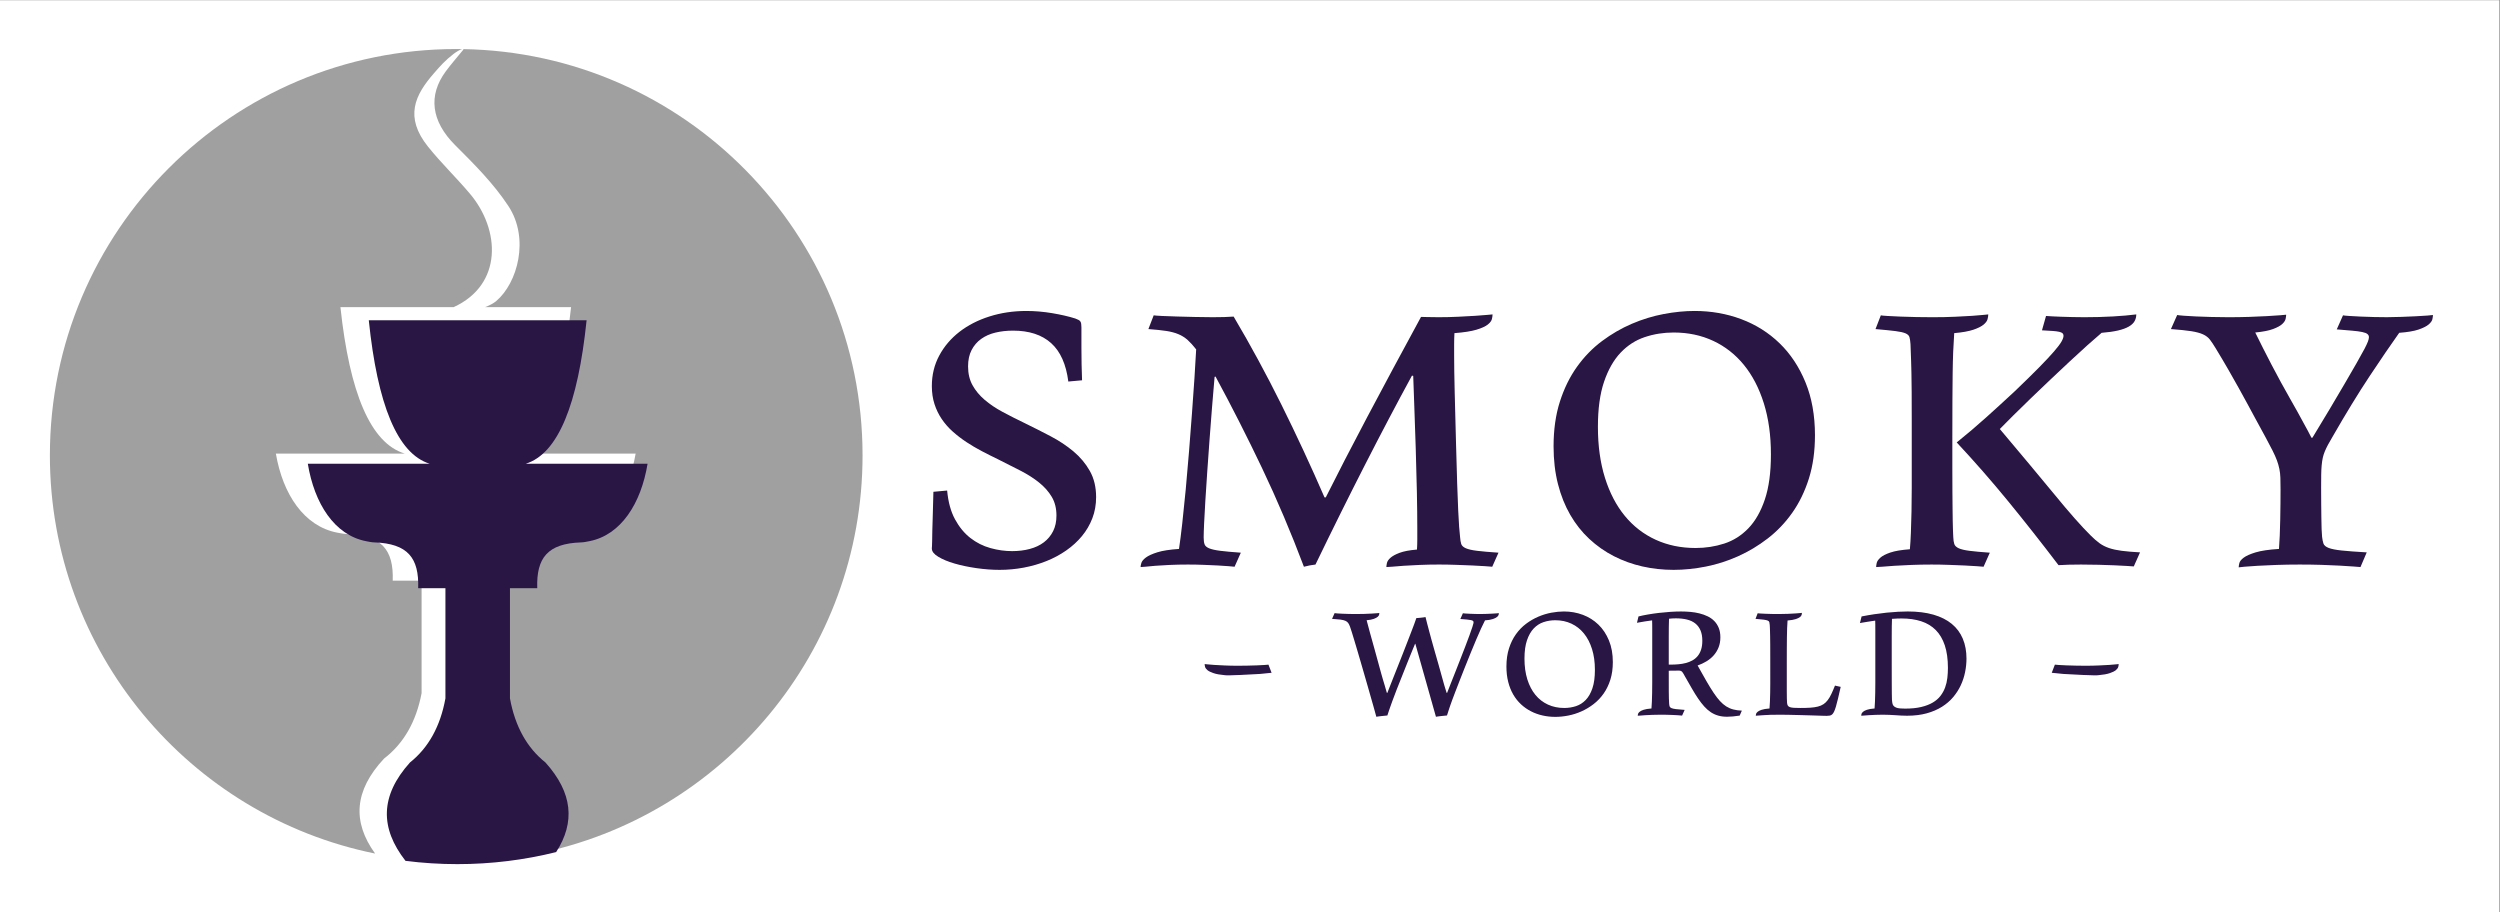 <?xml version="1.0" encoding="UTF-8" standalone="no"?>
<svg
   xmlns:dc="http://purl.org/dc/elements/1.1/"
   xmlns:cc="http://creativecommons.org/ns#"
   xmlns:rdf="http://www.w3.org/1999/02/22-rdf-syntax-ns#"
   xmlns:svg="http://www.w3.org/2000/svg"
   xmlns="http://www.w3.org/2000/svg"
   viewBox="0 0 2225.773 812"
   height="812"
   width="2225.773"
   xml:space="preserve"
   id="svg2"
   version="1.1"><rect x="0" y="0" width="2225.773" height="812" fill="#808080" stroke="none"/><defs
     id="defs6"><clipPath
       id="clipPath20"
       clipPathUnits="userSpaceOnUse"><path
         id="path18"
         d="M 0,609 H 1669.333 V 0 H 0 Z" /></clipPath><clipPath
       id="clipPath88"
       clipPathUnits="userSpaceOnUse"><path
         id="path86"
         d="m 313.091,394.783 h 62.476 v -82.48 h -62.476 z" /></clipPath><clipPath
       id="clipPath92"
       clipPathUnits="userSpaceOnUse"><path
         id="path90"
         d="m 375.567,353.543 c 0,22.776 -13.986,41.24 -31.238,41.24 -17.252,0 -31.238,-18.464 -31.238,-41.24 0,-22.776 13.986,-41.24 31.238,-41.24 17.252,0 31.238,18.464 31.238,41.24" /></clipPath><clipPath
       id="clipPath96"
       clipPathUnits="userSpaceOnUse"><path
         id="path94"
         d="M -32768,32767 H 32767 V -32768 H -32768 Z" /></clipPath><radialGradient
       id="radialGradient104"
       spreadMethod="pad"
       gradientTransform="matrix(31.238,0,0,-41.24,344.329,353.543)"
       gradientUnits="userSpaceOnUse"
       r="1"
       cy="0"
       cx="0"
       fy="0"
       fx="0"><stop
         id="stop98"
         offset="0"
         style="stop-opacity:1;stop-color:#ffffff" /><stop
         id="stop100"
         offset="0.07"
         style="stop-opacity:1;stop-color:#ffffff" /><stop
         id="stop102"
         offset="1"
         style="stop-opacity:0;stop-color:#ffffff" /></radialGradient><mask
       id="mask106"
       height="1"
       width="1"
       y="0"
       x="0"
       maskUnits="userSpaceOnUse"><g
         id="g116"><g
           id="g114"
           clip-path="url(#clipPath96)"><g
             id="g112"><g
               id="g110"><path
                 id="path108"
                 style="fill:url(#radialGradient104);stroke:none"
                 d="M -32768,32767 H 32767 V -32768 H -32768 Z" /></g></g></g></g></mask><radialGradient
       id="radialGradient124"
       spreadMethod="pad"
       gradientTransform="matrix(31.238,0,0,-41.24,344.329,353.543)"
       gradientUnits="userSpaceOnUse"
       r="1"
       cy="0"
       cx="0"
       fy="0"
       fx="0"><stop
         id="stop118"
         offset="0"
         style="stop-opacity:1;stop-color:#ffffff" /><stop
         id="stop120"
         offset="0.07"
         style="stop-opacity:1;stop-color:#ffffff" /><stop
         id="stop122"
         offset="1"
         style="stop-opacity:1;stop-color:#231f20" /></radialGradient><clipPath
       id="clipPath150"
       clipPathUnits="userSpaceOnUse"><path
         id="path148"
         d="m 292.734,115.71 h 77.919 V 33.229 h -77.919 z" /></clipPath><clipPath
       id="clipPath154"
       clipPathUnits="userSpaceOnUse"><path
         id="path152"
         d="m 370.653,74.47 c 0,22.776 -17.442,41.24 -38.96,41.24 -21.516,0 -38.96,-18.464 -38.96,-41.24 0,-22.777 17.444,-41.241 38.96,-41.241 21.518,0 38.96,18.464 38.96,41.241" /></clipPath><clipPath
       id="clipPath158"
       clipPathUnits="userSpaceOnUse"><path
         id="path156"
         d="M -32768,32767 H 32767 V -32768 H -32768 Z" /></clipPath><radialGradient
       id="radialGradient166"
       spreadMethod="pad"
       gradientTransform="matrix(38.96,0,0,-41.24,331.694,74.469)"
       gradientUnits="userSpaceOnUse"
       r="1"
       cy="0"
       cx="0"
       fy="0"
       fx="0"><stop
         id="stop160"
         offset="0"
         style="stop-opacity:1;stop-color:#ffffff" /><stop
         id="stop162"
         offset="0.07"
         style="stop-opacity:1;stop-color:#ffffff" /><stop
         id="stop164"
         offset="1"
         style="stop-opacity:0;stop-color:#ffffff" /></radialGradient><mask
       id="mask168"
       height="1"
       width="1"
       y="0"
       x="0"
       maskUnits="userSpaceOnUse"><g
         id="g178"><g
           id="g176"
           clip-path="url(#clipPath158)"><g
             id="g174"><g
               id="g172"><path
                 id="path170"
                 style="fill:url(#radialGradient166);stroke:none"
                 d="M -32768,32767 H 32767 V -32768 H -32768 Z" /></g></g></g></g></mask><radialGradient
       id="radialGradient186"
       spreadMethod="pad"
       gradientTransform="matrix(38.96,0,0,-41.24,331.694,74.469)"
       gradientUnits="userSpaceOnUse"
       r="1"
       cy="0"
       cx="0"
       fy="0"
       fx="0"><stop
         id="stop180"
         offset="0"
         style="stop-opacity:1;stop-color:#ffffff" /><stop
         id="stop182"
         offset="0.07"
         style="stop-opacity:1;stop-color:#ffffff" /><stop
         id="stop184"
         offset="1"
         style="stop-opacity:1;stop-color:#231f20" /></radialGradient><clipPath
       id="clipPath212"
       clipPathUnits="userSpaceOnUse"><path
         id="path210"
         d="M 267.16,294.22 H 421.498 V 255.912 H 267.16 Z" /></clipPath><clipPath
       id="clipPath216"
       clipPathUnits="userSpaceOnUse"><path
         id="path214"
         d="m 421.491,279.437 c -0.583,10.296 -35.602,16.687 -78.218,14.273 -42.615,-2.414 -76.689,-12.718 -76.106,-23.015 0.584,-10.297 35.603,-16.686 78.218,-14.273 42.616,2.414 76.689,12.718 76.106,23.015" /></clipPath><clipPath
       id="clipPath220"
       clipPathUnits="userSpaceOnUse"><path
         id="path218"
         d="M -32768,32767 H 32767 V -32768 H -32768 Z" /></clipPath><radialGradient
       id="radialGradient228"
       spreadMethod="pad"
       gradientTransform="matrix(77.162,4.37,1.056,-18.644,344.329,275.066)"
       gradientUnits="userSpaceOnUse"
       r="1"
       cy="0"
       cx="0"
       fy="0"
       fx="0"><stop
         id="stop222"
         offset="0"
         style="stop-opacity:1;stop-color:#ffffff" /><stop
         id="stop224"
         offset="0.07"
         style="stop-opacity:1;stop-color:#ffffff" /><stop
         id="stop226"
         offset="1"
         style="stop-opacity:0;stop-color:#ffffff" /></radialGradient><mask
       id="mask230"
       height="1"
       width="1"
       y="0"
       x="0"
       maskUnits="userSpaceOnUse"><g
         id="g240"><g
           id="g238"
           clip-path="url(#clipPath220)"><g
             id="g236"><g
               id="g234"><path
                 id="path232"
                 style="fill:url(#radialGradient228);stroke:none"
                 d="M -32768,32767 H 32767 V -32768 H -32768 Z" /></g></g></g></g></mask><radialGradient
       id="radialGradient248"
       spreadMethod="pad"
       gradientTransform="matrix(77.162,4.37,1.056,-18.644,344.329,275.066)"
       gradientUnits="userSpaceOnUse"
       r="1"
       cy="0"
       cx="0"
       fy="0"
       fx="0"><stop
         id="stop242"
         offset="0"
         style="stop-opacity:1;stop-color:#ffffff" /><stop
         id="stop244"
         offset="0.07"
         style="stop-opacity:1;stop-color:#ffffff" /><stop
         id="stop246"
         offset="1"
         style="stop-opacity:1;stop-color:#231f20" /></radialGradient></defs><g
     transform="matrix(1.333,0,0,-1.333,0,812)"
     id="g10"><path
       id="path12"
       style="fill:#ffffff;fill-opacity:1;fill-rule:nonzero;stroke:none"
       d="M 0,0 H 1669.333 V 609 H 0 Z" /><g
       id="g14"><g
         clip-path="url(#clipPath20)"
         id="g16"><g
           transform="translate(632.599,281.523)"
           id="g22"><path
             id="path24"
             style="fill:#291644;fill-opacity:1;fill-rule:nonzero;stroke:none"
             d="m 0,0 c 0.693,-7.648 2.45,-14.063 5.267,-19.242 2.815,-5.18 6.239,-9.334 10.272,-12.463 4.031,-3.129 8.482,-5.371 13.35,-6.726 4.866,-1.356 9.699,-2.034 14.496,-2.034 4.239,0 8.186,0.486 11.837,1.46 3.65,0.973 6.779,2.45 9.386,4.433 2.607,1.981 4.658,4.448 6.154,7.405 1.494,2.953 2.242,6.448 2.242,10.48 0,4.797 -1.043,8.952 -3.129,12.464 -2.085,3.51 -4.902,6.691 -8.447,9.541 -3.546,2.852 -7.684,5.493 -12.411,7.927 -4.73,2.434 -9.736,4.971 -15.019,7.613 -3.616,1.738 -7.213,3.546 -10.794,5.424 -3.582,1.877 -7.005,3.893 -10.272,6.049 -3.27,2.154 -6.31,4.484 -9.126,6.987 -2.816,2.504 -5.267,5.284 -7.353,8.344 -2.086,3.059 -3.72,6.414 -4.901,10.064 -1.184,3.65 -1.773,7.666 -1.773,12.045 0,7.44 1.651,14.237 4.953,20.39 3.302,6.153 7.804,11.436 13.506,15.853 5.7,4.414 12.393,7.838 20.076,10.272 7.683,2.433 15.87,3.651 24.562,3.651 5.699,0 11.454,-0.488 17.26,-1.46 5.803,-0.975 10.932,-2.157 15.384,-3.547 0.902,-0.349 1.631,-0.661 2.189,-0.938 0.556,-0.279 0.973,-0.626 1.251,-1.043 0.277,-0.418 0.47,-0.939 0.574,-1.564 0.104,-0.626 0.156,-1.461 0.156,-2.504 V 95.323 c 0,-3.477 0.035,-7.162 0.105,-11.054 0.069,-3.896 0.173,-7.441 0.312,-10.638 L 80.93,72.797 c -1.46,11.54 -5.284,20.092 -11.472,25.655 -6.189,5.562 -14.671,8.343 -25.447,8.343 -4.172,0 -8.083,-0.435 -11.734,-1.303 -3.65,-0.87 -6.831,-2.278 -9.543,-4.223 -2.711,-1.949 -4.849,-4.433 -6.414,-7.457 -1.564,-3.026 -2.345,-6.66 -2.345,-10.899 0,-4.798 0.991,-8.987 2.971,-12.567 1.982,-3.582 4.676,-6.832 8.084,-9.751 3.406,-2.921 7.404,-5.616 11.993,-8.083 4.589,-2.469 9.491,-4.955 14.705,-7.457 5.84,-2.852 11.611,-5.772 17.313,-8.761 5.699,-2.99 10.811,-6.38 15.331,-10.169 4.519,-3.79 8.169,-8.152 10.95,-13.088 2.781,-4.938 4.172,-10.742 4.172,-17.417 0,-5.076 -0.835,-9.787 -2.503,-14.132 -1.669,-4.345 -3.98,-8.309 -6.935,-11.888 -2.956,-3.582 -6.45,-6.78 -10.482,-9.595 -4.033,-2.818 -8.431,-5.181 -13.192,-7.093 -4.764,-1.913 -9.804,-3.372 -15.122,-4.38 -5.32,-1.007 -10.727,-1.512 -16.219,-1.512 -4.937,0 -10.082,0.382 -15.436,1.148 -5.354,0.765 -10.238,1.79 -14.652,3.075 -4.417,1.287 -8.048,2.798 -10.898,4.537 -2.852,1.738 -4.276,3.546 -4.276,5.424 v 0.312 c 0,0.21 0.034,0.731 0.104,1.564 0,0.766 0.034,1.946 0.104,3.547 0,1.528 0.034,3.702 0.104,6.518 0.069,2.817 0.173,6.344 0.313,10.585 0.139,4.242 0.278,9.387 0.418,15.436 z" /></g><g
           transform="translate(949.105,397.496)"
           id="g26"><path
             id="path28"
             style="fill:#291644;fill-opacity:1;fill-rule:nonzero;stroke:none"
             d="m 0,0 c 0.417,0 1.736,-0.035 3.963,-0.104 2.224,-0.07 4.832,-0.104 7.821,-0.104 4.449,0 8.814,0.104 13.09,0.313 4.275,0.208 8.082,0.416 11.419,0.625 3.338,0.209 6.049,0.418 8.135,0.626 2.086,0.208 3.198,0.314 3.339,0.314 0,-0.835 -0.141,-1.861 -0.418,-3.077 -0.28,-1.218 -1.2,-2.451 -2.764,-3.702 -1.564,-1.251 -4.085,-2.4 -7.562,-3.443 -3.476,-1.043 -8.378,-1.807 -14.705,-2.294 -0.14,-2.573 -0.208,-5.006 -0.208,-7.3 v -7.614 c 0,-6.189 0.119,-14.271 0.365,-24.248 0.243,-9.977 0.538,-21.397 0.886,-34.26 0.277,-10.917 0.538,-19.972 0.782,-27.168 0.244,-7.197 0.469,-13.125 0.678,-17.781 0.209,-4.659 0.417,-8.327 0.626,-11.004 0.208,-2.676 0.417,-4.953 0.626,-6.831 0.138,-1.946 0.4,-3.493 0.781,-4.64 0.382,-1.147 1.391,-2.086 3.026,-2.817 1.633,-0.729 4.136,-1.303 7.509,-1.72 3.371,-0.417 8.151,-0.834 14.34,-1.251 l -4.172,-9.387 c -0.766,0.07 -2.346,0.192 -4.745,0.365 -2.399,0.174 -5.25,0.331 -8.552,0.47 -3.303,0.139 -6.902,0.278 -10.794,0.417 -3.895,0.139 -7.718,0.208 -11.472,0.208 -4.521,0 -8.813,-0.086 -12.88,-0.26 -4.068,-0.173 -7.684,-0.365 -10.847,-0.575 -3.164,-0.208 -5.754,-0.416 -7.77,-0.625 -2.017,-0.139 -3.232,-0.208 -3.65,-0.208 0,0.625 0.121,1.512 0.365,2.659 0.243,1.147 1.024,2.311 2.347,3.493 1.319,1.182 3.353,2.295 6.1,3.338 2.746,1.043 6.623,1.773 11.629,2.19 0.139,2.154 0.209,4.311 0.209,6.466 v 8.135 c 0,6.675 -0.088,14.461 -0.261,23.361 -0.174,8.9 -0.435,18.842 -0.782,29.829 -0.349,10.22 -0.662,19.398 -0.938,27.533 -0.349,8.133 -0.592,15.017 -0.732,20.649 l -0.833,0.209 c -10.292,-18.913 -20.772,-38.815 -31.444,-59.708 -10.674,-20.893 -21.677,-43.056 -33.009,-66.486 -1.251,-0.138 -2.539,-0.328 -3.858,-0.573 -1.322,-0.243 -2.608,-0.539 -3.86,-0.887 -8.621,22.875 -17.938,44.828 -27.949,65.86 -10.013,21.031 -20.374,41.421 -31.08,61.168 l -0.626,-0.209 c -0.557,-6.466 -1.131,-13.297 -1.721,-20.493 -0.591,-7.196 -1.146,-14.41 -1.668,-21.641 -0.521,-7.231 -1.026,-14.305 -1.512,-21.223 -0.488,-6.919 -0.905,-13.263 -1.251,-19.033 -0.349,-5.773 -0.626,-10.831 -0.835,-15.175 -0.208,-4.346 -0.313,-7.561 -0.313,-9.647 0,-1.878 0.191,-3.389 0.573,-4.537 0.381,-1.147 1.408,-2.069 3.077,-2.764 1.67,-0.695 4.154,-1.251 7.457,-1.668 3.301,-0.417 7.874,-0.834 13.714,-1.251 l -4.171,-9.387 c -0.696,0.07 -2.018,0.192 -3.963,0.365 -1.948,0.174 -4.328,0.331 -7.144,0.47 -2.816,0.139 -5.945,0.278 -9.387,0.417 -3.441,0.139 -7.004,0.208 -10.69,0.208 -4.38,0 -8.431,-0.086 -12.149,-0.26 -3.721,-0.173 -6.954,-0.365 -9.7,-0.575 -2.747,-0.208 -4.954,-0.416 -6.622,-0.625 -1.739,-0.139 -2.78,-0.208 -3.129,-0.208 0,0.625 0.174,1.53 0.522,2.711 0.349,1.181 1.354,2.398 3.023,3.65 1.67,1.252 4.224,2.415 7.666,3.493 3.442,1.078 8.256,1.826 14.445,2.243 0.694,4.589 1.424,10.308 2.19,17.157 0.764,6.846 1.527,14.303 2.294,22.37 0.765,8.064 1.495,16.478 2.19,25.239 0.695,8.76 1.357,17.313 1.982,25.656 0.626,8.343 1.182,16.217 1.669,23.622 0.485,7.405 0.869,13.819 1.146,19.242 -2.016,2.571 -3.91,4.657 -5.682,6.257 -1.775,1.599 -3.807,2.885 -6.103,3.86 -2.294,0.971 -5.022,1.702 -8.186,2.189 -3.164,0.486 -7.144,0.903 -11.941,1.251 l 3.545,9.178 c 0.835,-0.14 2.676,-0.277 5.528,-0.416 2.85,-0.141 6.187,-0.262 10.011,-0.365 3.823,-0.105 7.858,-0.21 12.099,-0.314 4.24,-0.104 8.169,-0.156 11.785,-0.156 2.571,0 5.179,0.034 7.822,0.104 2.641,0.069 4.693,0.172 6.153,0.313 11.194,-18.913 21.814,-38.483 31.862,-58.716 10.045,-20.233 19.658,-40.919 28.837,-62.055 h 0.833 c 7.786,15.575 16.982,33.39 27.586,53.451 C -25.432,-47.054 -13.42,-24.683 0,0" /></g><g
           transform="translate(1067.246,324.075)"
           id="g30"><path
             id="path32"
             style="fill:#291644;fill-opacity:1;fill-rule:nonzero;stroke:none"
             d="m 0,0 c 0,-12.655 1.564,-23.987 4.693,-34 3.128,-10.012 7.543,-18.494 13.244,-25.446 5.702,-6.953 12.569,-12.273 20.599,-15.957 8.03,-3.687 16.911,-5.528 26.647,-5.528 6.743,0 13.157,0.992 19.242,2.972 6.083,1.981 11.436,5.371 16.06,10.169 4.623,4.797 8.291,11.211 11.003,19.241 2.711,8.03 4.068,18.06 4.068,30.09 0,12.723 -1.582,24.125 -4.745,34.207 -3.165,10.08 -7.597,18.615 -13.298,25.604 -5.702,6.987 -12.533,12.34 -20.493,16.06 -7.962,3.719 -16.775,5.58 -26.439,5.58 -6.744,0 -13.177,-1.026 -19.294,-3.077 C 25.169,57.864 19.798,54.405 15.174,49.539 10.55,44.671 6.865,38.204 4.12,30.14 1.372,22.074 0,12.027 0,0 m 64.558,77.385 c 11.053,0 21.447,-1.826 31.182,-5.475 9.734,-3.65 18.251,-9.006 25.552,-16.061 7.3,-7.059 13.07,-15.749 17.312,-26.074 4.241,-10.325 6.362,-22.128 6.362,-35.407 0,-10.708 -1.357,-20.355 -4.068,-28.941 -2.711,-8.588 -6.414,-16.201 -11.106,-22.84 -4.693,-6.641 -10.153,-12.358 -16.374,-17.155 -6.224,-4.798 -12.828,-8.762 -19.815,-11.891 -6.989,-3.129 -14.168,-5.423 -21.537,-6.884 -7.371,-1.459 -14.533,-2.189 -21.485,-2.189 -7.231,0 -14.219,0.765 -20.963,2.295 -6.745,1.528 -13.088,3.822 -19.032,6.883 -5.944,3.058 -11.387,6.882 -16.322,11.472 -4.938,4.589 -9.178,9.942 -12.724,16.061 -3.546,6.117 -6.294,13.001 -8.239,20.65 -1.947,7.648 -2.921,16.025 -2.921,25.135 0,11.123 1.409,21.083 4.224,29.88 2.817,8.794 6.624,16.546 11.421,23.256 4.797,6.709 10.359,12.427 16.687,17.156 6.325,4.727 12.983,8.587 19.971,11.577 6.988,2.988 14.081,5.161 21.276,6.518 7.196,1.356 14.062,2.034 20.599,2.034" /></g><g
           transform="translate(1306.89,313.647)"
           id="g34"><path
             id="path36"
             style="fill:#291644;fill-opacity:1;fill-rule:nonzero;stroke:none"
             d="m 0,0 c 6.742,5.423 13.384,11.07 19.919,16.946 6.535,5.875 12.828,11.629 18.877,17.262 6.604,6.325 12.01,11.627 16.218,15.903 4.205,4.277 7.524,7.823 9.96,10.638 2.433,2.815 4.101,5.022 5.006,6.623 0.903,1.598 1.355,2.885 1.355,3.859 0,0.695 -0.208,1.251 -0.625,1.668 -0.418,0.418 -1.165,0.747 -2.242,0.992 -1.08,0.242 -2.556,0.432 -4.434,0.573 -1.877,0.139 -4.241,0.277 -7.092,0.418 l 2.712,9.595 c 0.974,-0.072 2.348,-0.158 4.12,-0.262 1.773,-0.104 3.789,-0.193 6.049,-0.26 2.258,-0.071 4.71,-0.141 7.353,-0.209 2.641,-0.07 5.319,-0.104 8.03,-0.104 6.814,0 13.245,0.172 19.294,0.521 6.05,0.347 11.194,0.798 15.436,1.357 0,-1.67 -0.383,-3.181 -1.148,-4.538 -0.766,-1.356 -2.051,-2.555 -3.858,-3.598 -1.809,-1.043 -4.19,-1.913 -7.145,-2.608 -2.956,-0.695 -6.622,-1.216 -11.002,-1.563 -2.644,-2.227 -5.806,-4.99 -9.491,-8.292 C 83.606,61.618 79.661,58.002 75.455,54.075 71.248,50.146 66.92,46.079 62.471,41.873 58.021,37.665 53.727,33.563 49.59,29.566 45.453,25.567 41.576,21.778 37.962,18.198 34.346,14.617 31.287,11.54 28.784,8.968 42.968,-7.858 55.101,-22.389 65.183,-34.626 c 10.01,-12.237 18.11,-21.416 24.299,-27.533 2.155,-2.156 4.155,-3.895 5.997,-5.214 1.841,-1.322 3.946,-2.383 6.31,-3.181 2.362,-0.8 5.162,-1.408 8.396,-1.826 3.232,-0.417 7.316,-0.766 12.253,-1.043 l -4.171,-9.386 c -0.834,0.071 -2.365,0.174 -4.589,0.313 -2.226,0.141 -4.938,0.279 -8.135,0.417 -3.198,0.141 -6.745,0.262 -10.638,0.365 -3.894,0.105 -7.857,0.156 -11.888,0.156 -2.712,0 -5.46,-0.034 -8.24,-0.103 -2.782,-0.069 -5.042,-0.173 -6.779,-0.314 -11.264,14.81 -22.44,28.994 -33.53,42.552 C 23.377,-25.865 11.889,-12.725 0,0 m -2.921,3.649 v -21.067 c 0,-5.98 0.017,-11.211 0.052,-15.695 0.034,-4.486 0.068,-8.292 0.105,-11.421 0.034,-3.129 0.068,-5.823 0.104,-8.082 0.035,-2.26 0.087,-4.224 0.156,-5.893 0.069,-1.669 0.139,-3.233 0.208,-4.693 0.069,-1.946 0.296,-3.493 0.679,-4.641 0.382,-1.146 1.355,-2.086 2.92,-2.816 1.564,-0.73 3.964,-1.303 7.197,-1.721 3.232,-0.417 7.769,-0.834 13.609,-1.251 l -4.172,-9.387 c -0.764,0.071 -2.277,0.193 -4.536,0.366 -2.26,0.173 -4.99,0.331 -8.187,0.469 -3.199,0.14 -6.71,0.279 -10.533,0.417 -3.826,0.14 -7.65,0.208 -11.473,0.208 -4.729,0 -9.229,-0.086 -13.506,-0.259 -4.275,-0.173 -8.099,-0.366 -11.472,-0.576 -3.373,-0.208 -6.101,-0.416 -8.187,-0.625 -2.155,-0.138 -3.441,-0.208 -3.858,-0.208 0,0.625 0.121,1.512 0.365,2.66 0.242,1.147 1.058,2.346 2.45,3.598 1.391,1.251 3.615,2.399 6.676,3.442 3.057,1.043 7.404,1.772 13.036,2.189 0.276,2.921 0.504,6.587 0.678,11.004 0.172,4.414 0.312,9.177 0.417,14.287 0.104,5.11 0.157,10.377 0.157,15.801 v 44.532 c 0,7.787 -0.019,14.288 -0.053,19.503 -0.036,5.215 -0.088,9.402 -0.156,12.566 -0.07,3.165 -0.14,5.806 -0.208,7.927 -0.071,2.12 -0.141,4.016 -0.21,5.685 -0.069,1.598 -0.14,3.51 -0.208,5.735 -0.141,1.946 -0.365,3.477 -0.678,4.589 -0.313,1.112 -1.218,1.982 -2.711,2.607 -1.496,0.626 -3.791,1.13 -6.884,1.513 -3.094,0.381 -7.457,0.817 -13.088,1.303 l 3.545,9.178 c 0.626,-0.14 2.138,-0.278 4.537,-0.416 2.399,-0.141 5.249,-0.28 8.551,-0.418 3.302,-0.141 6.867,-0.245 10.691,-0.313 3.823,-0.07 7.439,-0.104 10.846,-0.104 5.493,0 10.499,0.104 15.019,0.313 4.519,0.208 8.377,0.416 11.575,0.625 3.198,0.209 5.701,0.418 7.51,0.626 1.808,0.208 2.816,0.314 3.024,0.314 0,-0.905 -0.156,-1.966 -0.469,-3.181 -0.312,-1.219 -1.2,-2.436 -2.66,-3.651 -1.458,-1.218 -3.72,-2.347 -6.778,-3.39 C 8.099,74.255 3.823,73.49 -1.669,73.004 -1.948,69.041 -2.175,64.938 -2.348,60.697 -2.521,56.456 -2.645,51.641 -2.712,46.253 -2.782,40.864 -2.835,34.71 -2.869,27.794 -2.904,20.874 -2.921,12.828 -2.921,3.649" /></g><g
           transform="translate(1523.171,282.149)"
           id="g38"><path
             id="path40"
             style="fill:#291644;fill-opacity:1;fill-rule:nonzero;stroke:none"
             d="m 0,0 c 0,3.059 -0.036,5.666 -0.105,7.821 -0.07,2.156 -0.295,4.155 -0.677,5.997 -0.384,1.842 -0.923,3.719 -1.617,5.632 -0.696,1.911 -1.686,4.136 -2.972,6.676 -1.287,2.536 -2.868,5.544 -4.745,9.02 -1.947,3.477 -4.277,7.752 -6.988,12.828 -1.53,2.851 -3.181,5.909 -4.955,9.178 -1.772,3.268 -3.719,6.813 -5.84,10.637 -2.122,3.823 -4.45,7.943 -6.988,12.36 -2.538,4.414 -5.371,9.193 -8.499,14.339 -1.391,2.295 -2.643,4.172 -3.755,5.633 -1.113,1.46 -2.643,2.642 -4.588,3.546 -1.948,0.902 -4.589,1.616 -7.926,2.138 -3.337,0.521 -7.859,0.99 -13.558,1.407 l 4.172,9.387 c 0.693,-0.141 2.171,-0.296 4.432,-0.469 2.258,-0.175 4.954,-0.331 8.083,-0.47 3.129,-0.14 6.57,-0.262 10.324,-0.365 3.755,-0.105 7.509,-0.156 11.264,-0.156 4.797,0 9.42,0.068 13.871,0.208 4.448,0.138 8.447,0.313 11.994,0.521 3.545,0.209 6.466,0.4 8.76,0.573 2.293,0.173 3.65,0.296 4.068,0.367 0,-0.696 -0.123,-1.618 -0.365,-2.764 -0.245,-1.148 -1.009,-2.314 -2.295,-3.494 -1.287,-1.183 -3.338,-2.295 -6.154,-3.338 -2.815,-1.043 -6.762,-1.809 -11.837,-2.294 1.53,-3.129 3.233,-6.555 5.111,-10.272 1.877,-3.72 3.822,-7.509 5.841,-11.369 2.014,-3.859 4.066,-7.701 6.152,-11.524 2.086,-3.824 4.103,-7.44 6.049,-10.846 1.878,-3.408 3.546,-6.362 5.007,-8.865 1.389,-2.573 2.641,-4.867 3.755,-6.884 1.111,-2.016 2.12,-3.858 3.023,-5.526 0.903,-1.669 1.773,-3.338 2.607,-5.007 h 0.625 c 3.964,6.466 7.771,12.775 11.421,18.93 3.651,6.152 7.004,11.837 10.065,17.051 3.058,5.214 5.735,9.837 8.03,13.872 2.295,4.031 4.067,7.229 5.319,9.594 1.043,2.015 1.789,3.614 2.243,4.797 0.45,1.182 0.677,2.154 0.677,2.92 0,0.835 -0.331,1.529 -0.991,2.086 -0.661,0.556 -1.808,1.008 -3.441,1.355 -1.634,0.348 -3.826,0.643 -6.572,0.887 -2.746,0.242 -6.24,0.538 -10.48,0.887 l 4.172,9.386 c 0.555,-0.14 1.929,-0.278 4.119,-0.416 2.189,-0.141 4.745,-0.28 7.666,-0.418 2.92,-0.141 5.961,-0.244 9.125,-0.313 3.164,-0.07 5.962,-0.104 8.396,-0.104 2.989,0 6.221,0.068 9.7,0.208 3.475,0.138 6.708,0.278 9.698,0.418 2.988,0.137 5.544,0.295 7.666,0.468 2.12,0.173 3.353,0.295 3.702,0.366 0,-0.697 -0.122,-1.617 -0.365,-2.763 -0.244,-1.148 -1.079,-2.331 -2.503,-3.547 -1.426,-1.217 -3.668,-2.346 -6.727,-3.389 -3.06,-1.043 -7.371,-1.774 -12.932,-2.19 C 73.63,96.783 67.042,87.137 59.498,75.768 51.954,64.4 43.732,50.964 34.834,35.459 33.581,33.373 32.539,31.549 31.705,29.984 30.87,28.42 30.157,26.924 29.566,25.499 28.976,24.074 28.523,22.648 28.21,21.224 27.898,19.798 27.653,18.163 27.48,16.321 27.307,14.479 27.201,12.341 27.167,9.907 27.132,7.473 27.115,4.554 27.115,1.147 c 0,-3.754 0.017,-7.335 0.052,-10.742 0.034,-3.407 0.069,-6.518 0.105,-9.335 0.035,-2.815 0.086,-5.301 0.157,-7.456 0.068,-2.156 0.173,-3.859 0.313,-5.11 0.208,-1.878 0.522,-3.408 0.938,-4.589 0.417,-1.183 1.564,-2.139 3.442,-2.868 1.877,-0.731 4.779,-1.304 8.708,-1.721 3.927,-0.417 9.507,-0.834 16.738,-1.252 l -4.171,-9.803 c -0.765,0.07 -2.346,0.193 -4.745,0.366 -2.399,0.174 -5.407,0.364 -9.021,0.573 -3.616,0.208 -7.718,0.383 -12.307,0.521 -4.589,0.14 -9.422,0.208 -14.496,0.208 -5.494,0 -10.655,-0.085 -15.487,-0.259 -4.834,-0.173 -9.073,-0.366 -12.724,-0.576 -3.65,-0.208 -6.59,-0.416 -8.813,-0.625 -2.226,-0.208 -3.477,-0.346 -3.755,-0.417 0,0.626 0.139,1.549 0.418,2.764 0.276,1.216 1.251,2.451 2.92,3.703 1.669,1.251 4.328,2.433 7.978,3.545 3.65,1.112 8.847,1.878 15.592,2.295 0.208,2.571 0.381,5.579 0.522,9.021 0.138,3.442 0.242,6.969 0.312,10.586 0.068,3.615 0.12,7.16 0.157,10.637 C -0.019,-5.911 0,-2.782 0,0" /></g><g
           transform="translate(945.987,196.331)"
           id="g42"><path
             id="path44"
             style="fill:#291644;fill-opacity:1;fill-rule:nonzero;stroke:none"
             d="m 0,0 c 0.425,0.028 0.899,0.063 1.423,0.106 0.523,0.042 1.061,0.091 1.613,0.149 0.553,0.057 1.089,0.119 1.613,0.19 0.524,0.072 1.012,0.15 1.465,0.234 0.282,-1.16 0.637,-2.554 1.062,-4.182 0.424,-1.628 0.885,-3.375 1.38,-5.242 0.494,-1.869 1.018,-3.808 1.57,-5.818 0.552,-2.009 1.111,-4.005 1.678,-5.987 l 3.226,-11.293 c 0.707,-2.462 1.486,-5.264 2.335,-8.405 0.85,-3.17 1.797,-6.398 2.845,-9.681 h 0.34 c 0.65,1.699 1.457,3.765 2.42,6.2 0.961,2.404 1.987,4.994 3.078,7.769 1.088,2.773 2.208,5.625 3.353,8.555 1.147,2.928 2.236,5.737 3.27,8.426 1.033,2.69 1.967,5.18 2.802,7.473 0.834,2.293 1.493,4.176 1.974,5.647 0.367,1.075 0.587,1.846 0.658,2.314 0.07,0.467 0.107,0.729 0.107,0.785 0,0.367 -0.136,0.665 -0.404,0.893 -0.27,0.225 -0.744,0.409 -1.422,0.551 -0.68,0.141 -1.586,0.261 -2.717,0.361 -1.133,0.099 -2.563,0.219 -4.288,0.36 l 1.698,3.822 C 31.276,3.17 31.822,3.113 32.713,3.058 33.604,3 34.646,2.943 35.833,2.887 c 1.189,-0.057 2.421,-0.1 3.693,-0.127 1.275,-0.029 2.407,-0.043 3.398,-0.043 1.217,0 2.512,0.028 3.885,0.086 1.372,0.056 2.646,0.111 3.821,0.169 1.174,0.056 2.179,0.12 3.015,0.191 0.834,0.07 1.322,0.12 1.463,0.149 0,-0.284 -0.056,-0.659 -0.17,-1.125 -0.112,-0.467 -0.466,-0.949 -1.061,-1.444 -0.593,-0.496 -1.514,-0.955 -2.759,-1.38 -1.246,-0.425 -3.001,-0.721 -5.264,-0.892 -1.586,-3.057 -3.532,-7.31 -5.839,-12.758 -2.306,-5.448 -4.975,-11.98 -8.002,-19.593 -1.331,-3.369 -2.492,-6.326 -3.482,-8.874 -0.991,-2.547 -1.861,-4.798 -2.61,-6.751 -0.751,-1.952 -1.396,-3.658 -1.933,-5.115 -0.538,-1.458 -1.011,-2.781 -1.423,-3.97 -0.41,-1.188 -0.778,-2.292 -1.103,-3.312 -0.325,-1.019 -0.658,-2.066 -0.998,-3.141 -0.509,-0.057 -1.076,-0.113 -1.698,-0.171 -0.622,-0.055 -1.267,-0.119 -1.931,-0.19 -0.665,-0.071 -1.324,-0.149 -1.976,-0.234 -0.65,-0.085 -1.245,-0.169 -1.782,-0.255 l -13.756,48.741 h -0.169 c -0.482,-1.19 -0.992,-2.421 -1.529,-3.694 -0.538,-1.302 -1.125,-2.738 -1.762,-4.309 -0.636,-1.572 -1.345,-3.333 -2.124,-5.286 -0.778,-1.954 -1.663,-4.175 -2.652,-6.666 -1.728,-4.246 -3.171,-7.882 -4.33,-10.911 -1.162,-3.029 -2.139,-5.619 -2.93,-7.77 -0.793,-2.151 -1.43,-3.948 -1.911,-5.392 -0.481,-1.471 -0.906,-2.759 -1.273,-3.863 -0.509,-0.057 -1.077,-0.113 -1.699,-0.171 -0.623,-0.055 -1.267,-0.119 -1.932,-0.19 -0.665,-0.071 -1.322,-0.149 -1.974,-0.234 -0.651,-0.085 -1.246,-0.169 -1.784,-0.255 -0.084,0.369 -0.296,1.162 -0.636,2.378 -0.339,1.217 -0.764,2.745 -1.273,4.586 -0.538,1.81 -1.133,3.891 -1.784,6.241 -0.651,2.32 -1.352,4.782 -2.102,7.387 -0.749,2.604 -1.52,5.279 -2.313,8.025 -0.793,2.744 -1.579,5.456 -2.357,8.13 -0.778,2.674 -1.535,5.257 -2.27,7.748 -0.737,2.491 -1.416,4.769 -2.039,6.835 -0.623,2.066 -1.174,3.871 -1.656,5.414 -0.481,1.542 -0.863,2.695 -1.146,3.46 -0.368,0.99 -0.764,1.79 -1.189,2.399 -0.425,0.607 -1.047,1.096 -1.868,1.465 -0.821,0.367 -1.932,0.642 -3.333,0.828 -1.4,0.184 -3.262,0.345 -5.583,0.488 l 1.699,3.821 c 0.283,-0.058 0.891,-0.121 1.825,-0.192 0.934,-0.07 2.059,-0.134 3.376,-0.19 1.316,-0.058 2.758,-0.107 4.33,-0.15 1.571,-0.042 3.134,-0.063 4.691,-0.063 1.897,0 3.75,0.028 5.563,0.086 1.81,0.056 3.438,0.127 4.882,0.211 1.443,0.086 2.632,0.163 3.567,0.234 0.932,0.07 1.485,0.12 1.655,0.148 0,-0.283 -0.05,-0.658 -0.148,-1.125 -0.1,-0.466 -0.426,-0.941 -0.977,-1.421 -0.553,-0.482 -1.4,-0.935 -2.548,-1.359 -1.145,-0.426 -2.753,-0.736 -4.818,-0.934 0.565,-2.377 1.301,-5.138 2.208,-8.279 0.905,-3.142 1.895,-6.694 2.971,-10.657 l 3.142,-11.464 c 0.452,-1.67 0.877,-3.22 1.274,-4.649 0.396,-1.429 0.799,-2.844 1.209,-4.244 0.411,-1.403 0.842,-2.838 1.296,-4.31 0.424,-1.501 0.891,-3.128 1.401,-4.883 h 0.34 c 0.423,1.104 0.998,2.569 1.719,4.395 0.722,1.825 1.528,3.869 2.419,6.135 0.893,2.264 1.854,4.691 2.888,7.281 1.033,2.59 2.066,5.2 3.099,7.833 1.033,2.632 2.039,5.215 3.015,7.748 0.977,2.533 1.882,4.875 2.717,7.026 0.835,2.152 1.557,4.055 2.166,5.711 0.607,1.655 1.054,2.922 1.336,3.8" /></g><g
           transform="translate(1018.197,169.244)"
           id="g46"><path
             id="path48"
             style="fill:#291644;fill-opacity:1;fill-rule:nonzero;stroke:none"
             d="m 0,0 c 0,-5.152 0.637,-9.765 1.911,-13.842 1.274,-4.075 3.07,-7.528 5.392,-10.358 2.32,-2.831 5.115,-4.996 8.385,-6.496 3.268,-1.5 6.884,-2.25 10.847,-2.25 2.746,0 5.357,0.403 7.833,1.21 2.478,0.806 4.656,2.185 6.538,4.138 1.883,1.953 3.376,4.565 4.481,7.834 1.103,3.27 1.654,7.352 1.654,12.249 0,5.179 -0.643,9.821 -1.931,13.925 -1.289,4.105 -3.093,7.579 -5.414,10.423 -2.32,2.845 -5.101,5.024 -8.342,6.539 -3.241,1.514 -6.829,2.272 -10.762,2.272 -2.746,0 -5.364,-0.418 -7.855,-1.253 C 10.246,23.555 8.06,22.146 6.177,20.166 4.295,18.186 2.795,15.553 1.678,12.27 0.56,8.985 0,4.896 0,0 m 26.28,31.503 c 4.501,0 8.732,-0.743 12.696,-2.23 3.962,-1.485 7.429,-3.666 10.401,-6.539 2.973,-2.873 5.32,-6.41 7.048,-10.613 1.726,-4.203 2.59,-9.008 2.59,-14.414 0,-4.359 -0.553,-8.287 -1.657,-11.782 -1.103,-3.495 -2.61,-6.595 -4.52,-9.297 -1.911,-2.704 -4.134,-5.031 -6.667,-6.984 -2.533,-1.954 -5.221,-3.567 -8.067,-4.841 -2.844,-1.274 -5.767,-2.207 -8.766,-2.801 -3.001,-0.595 -5.916,-0.893 -8.746,-0.893 -2.945,0 -5.788,0.313 -8.534,0.935 -2.746,0.622 -5.329,1.556 -7.748,2.802 -2.421,1.245 -4.635,2.802 -6.645,4.671 -2.01,1.867 -3.735,4.046 -5.18,6.538 -1.443,2.489 -2.561,5.292 -3.354,8.405 -0.793,3.113 -1.189,6.524 -1.189,10.232 0,4.53 0.574,8.583 1.72,12.164 1.147,3.582 2.696,6.737 4.65,9.468 1.953,2.732 4.215,5.059 6.792,6.985 2.576,1.923 5.286,3.495 8.13,4.712 2.844,1.216 5.732,2.102 8.662,2.654 2.929,0.552 5.724,0.828 8.384,0.828" /></g><g
           transform="translate(1119.319,196.161)"
           id="g50"><path
             id="path52"
             style="fill:#291644;fill-opacity:1;fill-rule:nonzero;stroke:none"
             d="M 0,0 C -0.792,0 -1.527,-0.021 -2.207,-0.063 -2.886,-0.105 -3.679,-0.17 -4.585,-0.255 -4.641,-1.897 -4.685,-3.673 -4.712,-5.583 -4.74,-7.494 -4.754,-9.666 -4.754,-12.1 v -18.808 h 1.188 c 1.784,0 3.545,0.078 5.286,0.233 1.741,0.155 3.396,0.44 4.967,0.849 1.572,0.411 3.029,0.991 4.375,1.742 1.342,0.749 2.503,1.711 3.48,2.886 0.977,1.175 1.741,2.604 2.293,4.288 0.552,1.684 0.827,3.658 0.827,5.923 0,2.716 -0.403,5.024 -1.209,6.921 -0.807,1.895 -1.969,3.445 -3.482,4.649 -1.515,1.202 -3.368,2.072 -5.561,2.61 C 5.215,-0.27 2.746,0 0,0 M -15.793,-43.051 V -7.43 c 0,1.33 -0.008,2.484 -0.02,3.46 -0.016,0.977 -0.038,1.847 -0.065,2.611 -1.698,-0.227 -3.403,-0.474 -5.116,-0.743 -1.713,-0.269 -3.375,-0.559 -4.988,-0.87 l 1.018,4.246 c 1.812,0.452 3.899,0.883 6.263,1.294 2.362,0.411 4.811,0.765 7.345,1.062 2.532,0.297 5.073,0.53 7.621,0.701 2.548,0.169 4.924,0.255 7.132,0.255 2.066,0 4.153,-0.094 6.262,-0.276 2.109,-0.185 4.133,-0.517 6.072,-0.998 1.938,-0.482 3.764,-1.132 5.477,-1.954 1.712,-0.82 3.198,-1.875 4.458,-3.162 1.259,-1.289 2.25,-2.823 2.972,-4.607 0.721,-1.782 1.083,-3.863 1.083,-6.241 0,-2.462 -0.39,-4.685 -1.168,-6.665 -0.779,-1.983 -1.847,-3.751 -3.205,-5.307 -1.359,-1.557 -2.966,-2.902 -4.819,-4.034 -1.855,-1.133 -3.858,-2.08 -6.008,-2.844 2.179,-3.936 4.132,-7.395 5.858,-10.382 1.727,-2.985 3.326,-5.582 4.799,-7.79 1.471,-2.207 2.886,-4.055 4.245,-5.54 1.358,-1.487 2.766,-2.689 4.225,-3.609 1.457,-0.92 3.028,-1.599 4.712,-2.037 1.684,-0.44 3.587,-0.702 5.711,-0.786 l -1.444,-3.312 c -1.528,-0.255 -3.05,-0.445 -4.564,-0.574 -1.514,-0.127 -2.81,-0.191 -3.884,-0.191 -2.181,0 -4.155,0.255 -5.923,0.765 -1.77,0.509 -3.411,1.267 -4.925,2.271 -1.515,1.004 -2.952,2.257 -4.31,3.757 -1.359,1.5 -2.724,3.255 -4.097,5.265 -1.372,2.01 -2.775,4.26 -4.202,6.751 -1.43,2.489 -2.994,5.223 -4.692,8.194 l -1.104,1.953 c -0.254,0.424 -0.489,0.756 -0.7,0.997 -0.213,0.241 -0.44,0.424 -0.68,0.552 -0.24,0.128 -0.495,0.212 -0.765,0.256 -0.268,0.042 -0.573,0.063 -0.912,0.063 H 0.977 c -0.368,-0.029 -0.806,-0.042 -1.316,-0.042 h -1.825 c -0.736,-0.029 -1.6,-0.043 -2.59,-0.043 0,-5.689 0.007,-10.311 0.021,-13.863 0.013,-3.551 0.092,-6.233 0.234,-8.045 0.057,-0.793 0.154,-1.422 0.297,-1.889 0.141,-0.466 0.538,-0.849 1.188,-1.147 0.652,-0.296 1.662,-0.53 3.036,-0.7 1.373,-0.17 3.319,-0.339 5.837,-0.51 l -1.698,-3.82 c -0.736,0.085 -1.655,0.163 -2.759,0.233 -1.104,0.071 -2.307,0.135 -3.609,0.192 -1.303,0.056 -2.647,0.098 -4.033,0.127 -1.387,0.028 -2.703,0.042 -3.949,0.042 -2.01,0 -3.906,-0.035 -5.689,-0.106 -1.782,-0.07 -3.353,-0.148 -4.712,-0.234 -1.358,-0.084 -2.463,-0.169 -3.311,-0.254 -0.85,-0.057 -1.374,-0.086 -1.572,-0.086 0,0.256 0.049,0.616 0.149,1.083 0.098,0.468 0.431,0.956 0.997,1.465 0.566,0.51 1.472,0.976 2.717,1.401 1.246,0.425 3.015,0.723 5.308,0.892 0.112,1.273 0.204,2.803 0.276,4.585 0.069,1.784 0.127,3.737 0.17,5.859 0.043,2.122 0.063,4.358 0.063,6.708" /></g><g
           transform="translate(1193.398,166.23)"
           id="g54"><path
             id="path56"
             style="fill:#291644;fill-opacity:1;fill-rule:nonzero;stroke:none"
             d="m 0,0 v -17.916 c 0,-2.236 0.014,-4.07 0.042,-5.498 0.028,-1.43 0.071,-2.414 0.128,-2.951 0.057,-0.822 0.219,-1.465 0.488,-1.932 0.269,-0.468 0.729,-0.822 1.379,-1.062 0.651,-0.241 1.536,-0.397 2.654,-0.466 1.119,-0.072 2.569,-0.107 4.352,-0.107 2.575,0 4.819,0.064 6.729,0.191 1.912,0.128 3.581,0.376 5.01,0.743 1.43,0.367 2.661,0.893 3.694,1.571 1.033,0.68 1.974,1.572 2.823,2.675 0.849,1.104 1.657,2.455 2.421,4.055 0.763,1.598 1.584,3.502 2.462,5.71 l 3.821,-0.849 c -0.679,-3.057 -1.274,-5.654 -1.782,-7.791 -0.511,-2.137 -0.977,-3.921 -1.403,-5.35 -0.423,-1.429 -0.835,-2.561 -1.23,-3.396 -0.397,-0.836 -0.829,-1.458 -1.295,-1.867 -0.467,-0.411 -0.992,-0.673 -1.571,-0.786 -0.581,-0.114 -1.268,-0.17 -2.059,-0.17 -0.624,0 -1.586,0.021 -2.888,0.063 -1.302,0.043 -2.817,0.093 -4.543,0.15 -1.726,0.056 -3.616,0.112 -5.668,0.169 -2.052,0.056 -4.125,0.113 -6.218,0.169 -2.097,0.058 -4.169,0.107 -6.221,0.149 -2.053,0.043 -3.956,0.063 -5.711,0.063 -5.009,0 -8.802,-0.112 -11.377,-0.339 -2.605,-0.226 -4.19,-0.34 -4.756,-0.34 0,0.256 0.049,0.616 0.149,1.083 0.098,0.467 0.431,0.956 0.998,1.465 0.565,0.509 1.47,0.976 2.717,1.401 1.245,0.425 3.014,0.723 5.307,0.892 0.112,1.189 0.205,2.688 0.276,4.5 0.07,1.811 0.127,3.75 0.169,5.817 0.043,2.065 0.065,4.174 0.065,6.326 V 3.991 c 0,3.226 -0.008,5.979 -0.022,8.257 -0.015,2.279 -0.036,4.147 -0.064,5.605 -0.028,1.457 -0.056,2.668 -0.085,3.63 -0.027,0.961 -0.057,1.741 -0.084,2.335 -0.029,0.594 -0.058,1.161 -0.085,1.698 -0.058,0.793 -0.148,1.415 -0.276,1.869 -0.127,0.452 -0.489,0.805 -1.083,1.06 -0.594,0.255 -1.523,0.461 -2.782,0.616 -1.259,0.156 -3.049,0.333 -5.369,0.532 l 1.443,3.735 c 0.255,-0.057 0.87,-0.113 1.846,-0.169 0.977,-0.057 2.137,-0.114 3.483,-0.171 1.344,-0.056 2.794,-0.099 4.35,-0.127 1.558,-0.028 3.029,-0.043 4.416,-0.043 2.236,0 4.288,0.043 6.157,0.128 1.868,0.085 3.481,0.169 4.839,0.255 1.36,0.085 2.42,0.169 3.185,0.254 0.765,0.086 1.189,0.128 1.273,0.128 0,-0.34 -0.056,-0.758 -0.168,-1.253 C 9.821,31.835 9.46,31.333 8.853,30.823 8.243,30.314 7.288,29.847 5.985,29.422 4.684,28.998 2.858,28.686 0.51,28.488 0.396,26.875 0.304,25.205 0.234,23.479 0.163,21.751 0.113,19.785 0.084,17.577 0.057,15.369 0.034,12.843 0.021,9.998 0.007,7.154 0,3.821 0,0" /></g><g
           transform="translate(1270.023,196.076)"
           id="g58"><path
             id="path60"
             style="fill:#291644;fill-opacity:1;fill-rule:nonzero;stroke:none"
             d="M 0,0 C -1.925,0 -4.048,-0.085 -6.369,-0.254 -6.425,-1.67 -6.468,-3.29 -6.496,-5.116 -6.523,-6.941 -6.538,-9.128 -6.538,-11.675 v -20.677 c 0,-4.387 0.007,-8.038 0.02,-10.954 0.015,-2.915 0.029,-5.272 0.044,-7.069 0.013,-1.797 0.042,-3.12 0.084,-3.969 0.043,-0.849 0.107,-1.416 0.192,-1.698 0.084,-0.906 0.346,-1.635 0.785,-2.187 0.438,-0.551 1.033,-0.977 1.783,-1.273 0.75,-0.298 1.635,-0.488 2.653,-0.574 1.02,-0.084 2.152,-0.127 3.397,-0.127 4.132,0 7.713,0.36 10.742,1.083 3.028,0.722 5.604,1.711 7.726,2.972 2.124,1.258 3.843,2.752 5.16,4.479 1.315,1.726 2.342,3.594 3.078,5.604 0.734,2.009 1.23,4.125 1.485,6.347 0.255,2.222 0.382,4.451 0.382,6.688 0,5.858 -0.694,10.875 -2.08,15.05 -1.388,4.174 -3.403,7.592 -6.05,10.253 -2.647,2.66 -5.895,4.613 -9.744,5.86 C 9.27,-0.623 4.896,0 0,0 m -26.662,1.359 c 2.858,0.566 5.703,1.061 8.534,1.486 2.829,0.424 5.567,0.77 8.215,1.04 2.646,0.268 5.158,0.467 7.536,0.594 2.377,0.127 4.542,0.192 6.495,0.192 6.538,0 12.263,-0.709 17.174,-2.124 4.91,-1.415 9.001,-3.467 12.271,-6.156 3.268,-2.69 5.723,-5.986 7.366,-9.892 1.64,-3.906 2.462,-8.336 2.462,-13.289 0,-2.944 -0.305,-5.938 -0.913,-8.98 -0.61,-3.043 -1.564,-5.972 -2.866,-8.788 -1.302,-2.816 -2.993,-5.463 -5.073,-7.939 -2.081,-2.477 -4.593,-4.643 -7.537,-6.496 -2.944,-1.855 -6.347,-3.312 -10.211,-4.373 -3.862,-1.061 -8.244,-1.593 -13.14,-1.593 -1.331,0 -2.611,0.037 -3.841,0.106 -1.232,0.072 -2.484,0.15 -3.758,0.234 -1.303,0.086 -2.654,0.164 -4.055,0.234 -1.4,0.071 -2.923,0.106 -4.563,0.106 -1.671,0 -3.341,-0.035 -5.011,-0.106 -1.671,-0.07 -3.185,-0.148 -4.543,-0.234 -1.359,-0.084 -2.477,-0.169 -3.354,-0.254 -0.878,-0.057 -1.358,-0.086 -1.443,-0.086 0,0.256 0.049,0.616 0.148,1.083 0.099,0.468 0.425,0.956 0.977,1.465 0.552,0.51 1.429,0.976 2.633,1.401 1.202,0.425 2.922,0.723 5.158,0.892 0.111,1.273 0.205,2.809 0.275,4.606 0.071,1.798 0.128,3.764 0.17,5.903 0.043,2.135 0.065,4.379 0.065,6.728 v 35.323 c 0,1.33 -0.008,2.484 -0.022,3.46 -0.015,0.977 -0.036,1.862 -0.064,2.655 l -5.094,-0.764 c -1.698,-0.255 -3.397,-0.538 -5.096,-0.85 z" /></g><g
           transform="translate(1413.248,165.441)"
           id="g62"><path
             id="path64"
             style="fill:#291644;fill-opacity:1;fill-rule:nonzero;stroke:none"
             d="m 0,0 c -1.073,-0.128 -2.556,-0.256 -4.447,-0.384 -1.892,-0.128 -4.193,-0.256 -6.876,-0.357 -2.685,-0.128 -5.65,-0.204 -8.921,-0.204 -2.02,0 -4.167,0.025 -6.443,0.076 -2.274,0.025 -4.37,0.102 -6.338,0.179 -1.969,0.077 -3.656,0.178 -5.087,0.255 -1.407,0.078 -2.301,0.154 -2.684,0.231 l -2.097,-5.445 c 3.349,-0.281 5.92,-0.645 7.771,-0.767 4.622,-0.304 22.024,-1.229 23.415,-0.844 3.272,0.307 5.803,0.742 7.618,1.381 1.815,0.613 3.169,1.278 4.038,1.993 0.869,0.741 1.381,1.457 1.585,2.173 0.18,0.716 0.281,1.356 0.281,1.892 C 1.687,0.179 1.074,0.128 0,0" /></g><g
           transform="translate(804.587,165.62)"
           id="g66"><path
             id="path68"
             style="fill:#291644;fill-opacity:1;fill-rule:nonzero;stroke:none"
             d="m 0,0 c 0,-0.536 0.103,-1.176 0.281,-1.892 0.205,-0.715 0.716,-1.431 1.585,-2.172 0.869,-0.715 2.224,-1.38 4.039,-1.994 1.815,-0.638 4.346,-1.074 7.617,-1.38 1.392,-0.385 18.793,0.54 23.416,0.843 1.85,0.122 4.421,0.487 7.77,0.767 l -2.096,5.445 c -0.383,-0.077 -1.278,-0.153 -2.684,-0.23 -1.432,-0.077 -3.118,-0.179 -5.086,-0.256 -1.969,-0.076 -4.066,-0.153 -6.34,-0.179 -2.275,-0.051 -4.422,-0.076 -6.441,-0.076 -3.273,0 -6.238,0.076 -8.921,0.204 -2.685,0.102 -4.985,0.23 -6.876,0.358 C 4.372,-0.435 2.889,-0.307 1.815,-0.179 0.741,-0.051 0.128,0 0,0" /></g><g
           transform="translate(313.708,479.948)"
           id="g70"><path
             id="path72"
             style="fill:#a0a0a0;fill-opacity:1;fill-rule:nonzero;stroke:none"
             d="m 0,0 c -8.999,10.64 -19.134,20.396 -27.817,31.226 -15.981,19.932 -8.705,34.567 3.931,49.033 4.794,5.51 7.296,8.368 13.226,13.015 1.367,1.051 4.226,2.881 5.656,3.154 -1.324,0.021 -2.649,0.021 -3.974,0.021 -149.899,0 -271.412,-121.492 -271.412,-271.369 0,-131.311 93.275,-240.84 217.205,-265.967 -15.244,21.112 -14.087,41.927 5.972,63.417 13.12,10.092 21.489,24.664 25.085,43.714 v 75.15 H -51.41 c 0.694,20.501 -7.233,30.404 -30.951,31.182 -1.977,0.042 -3.974,0.505 -5.951,0.841 -22.33,4.247 -36.481,25.61 -41.149,52.819 h 86.147 c -22.941,6.917 -36.902,40.624 -43.021,97.816 h 75.591 C 22.184,-60.893 20.564,-24.181 0,0" /></g><g
           transform="translate(309.251,576.356)"
           id="g74"><path
             id="path76"
             style="fill:#a0a0a0;fill-opacity:1;fill-rule:nonzero;stroke:none"
             d="m 0,0 c 0.146,-0.042 0.252,-0.147 0.273,-0.315 -3.953,-4.857 -8.095,-9.547 -11.795,-14.551 -11.88,-16.085 -9.757,-33.222 6.16,-49.181 12.847,-12.826 25.695,-25.61 35.661,-40.77 14.361,-21.784 6.035,-51.474 -8.074,-63.417 -1.85,-1.578 -4.499,-2.964 -7.528,-4.121 h 57.466 c -6.118,-57.192 -20.08,-90.899 -42.999,-97.816 h 86.125 c -4.668,-27.209 -18.819,-48.572 -41.128,-52.819 -1.998,-0.336 -3.974,-0.799 -5.972,-0.841 -23.718,-0.778 -31.624,-10.682 -30.93,-31.183 H 17.957 v -75.149 c 3.616,-19.05 11.984,-33.622 25.106,-43.714 20.122,-21.553 21.236,-42.433 5.824,-63.585 124.309,24.832 217.962,134.528 217.962,266.135 C 266.849,-122.964 147.796,-2.418 0,0" /></g><g
           transform="translate(432.519,299.43)"
           id="g78"><path
             id="path80"
             style="fill:#291644;fill-opacity:1;fill-rule:nonzero;stroke:none"
             d="m 0,0 c -4.399,-26.64 -17.779,-47.58 -38.84,-51.729 -1.889,-0.34 -3.75,-0.791 -5.639,-0.821 -22.411,-0.76 -29.861,-10.47 -29.21,-30.569 H -91.92 v -73.601 c 3.41,-18.66 11.311,-32.94 23.7,-42.809 18.25,-20.29 19.96,-39.961 7.151,-59.861 -21.12,-5.25 -43.21,-8.04 -65.951,-8.04 -11.74,0 -23.31,0.741 -34.669,2.19 -17.1,21.91 -17.04,43.43 2.99,65.711 12.389,9.869 20.29,24.149 23.679,42.809 v 73.601 h -18.2 c 0.651,20.099 -6.83,29.809 -29.239,30.569 -1.86,0.03 -3.75,0.481 -5.621,0.821 -21.079,4.149 -34.459,25.089 -38.859,51.729 h 81.37 c -21.681,6.771 -34.861,39.801 -40.64,95.82 h 145.48 C -46.51,39.801 -59.689,6.771 -81.34,0 Z" /></g><g
           id="g82"><g
             id="g84" /><g
             id="g142"><g
               style="opacity:0.39"
               id="g140"
               clip-path="url(#clipPath88)"><g
                 id="g138"><g
                   id="g136"
                   clip-path="url(#clipPath92)"><g
                     id="g134"><g
                       id="g126" /><g
                       id="g132"
                       mask="url(#mask106)"><g
                         id="g130"><path
                           id="path128"
                           style="fill:url(#radialGradient124);stroke:none"
                           d="m 375.567,353.543 c 0,22.776 -13.986,41.24 -31.238,41.24 -17.252,0 -31.238,-18.464 -31.238,-41.24 0,-22.776 13.986,-41.24 31.238,-41.24 17.252,0 31.238,18.464 31.238,41.24" /></g></g></g></g></g></g></g></g><g
           id="g144"><g
             id="g146" /><g
             id="g204"><g
               style="opacity:0.39"
               id="g202"
               clip-path="url(#clipPath150)"><g
                 id="g200"><g
                   id="g198"
                   clip-path="url(#clipPath154)"><g
                     id="g196"><g
                       id="g188" /><g
                       id="g194"
                       mask="url(#mask168)"><g
                         id="g192"><path
                           id="path190"
                           style="fill:url(#radialGradient186);stroke:none"
                           d="m 370.653,74.47 c 0,22.776 -17.442,41.24 -38.96,41.24 -21.516,0 -38.96,-18.464 -38.96,-41.24 0,-22.777 17.444,-41.241 38.96,-41.241 21.518,0 38.96,18.464 38.96,41.241" /></g></g></g></g></g></g></g></g><g
           id="g206"><g
             id="g208" /><g
             id="g266"><g
               style="opacity:0.39"
               id="g264"
               clip-path="url(#clipPath212)"><g
                 id="g262"><g
                   id="g260"
                   clip-path="url(#clipPath216)"><g
                     id="g258"><g
                       id="g250" /><g
                       id="g256"
                       mask="url(#mask230)"><g
                         id="g254"><path
                           id="path252"
                           style="fill:url(#radialGradient248);stroke:none"
                           d="m 421.491,279.437 c -0.583,10.296 -35.602,16.687 -78.218,14.273 -42.615,-2.414 -76.689,-12.718 -76.106,-23.015 0.584,-10.297 35.603,-16.686 78.218,-14.273 42.616,2.414 76.689,12.718 76.106,23.015" /></g></g></g></g></g></g></g></g></g></g></g></svg>